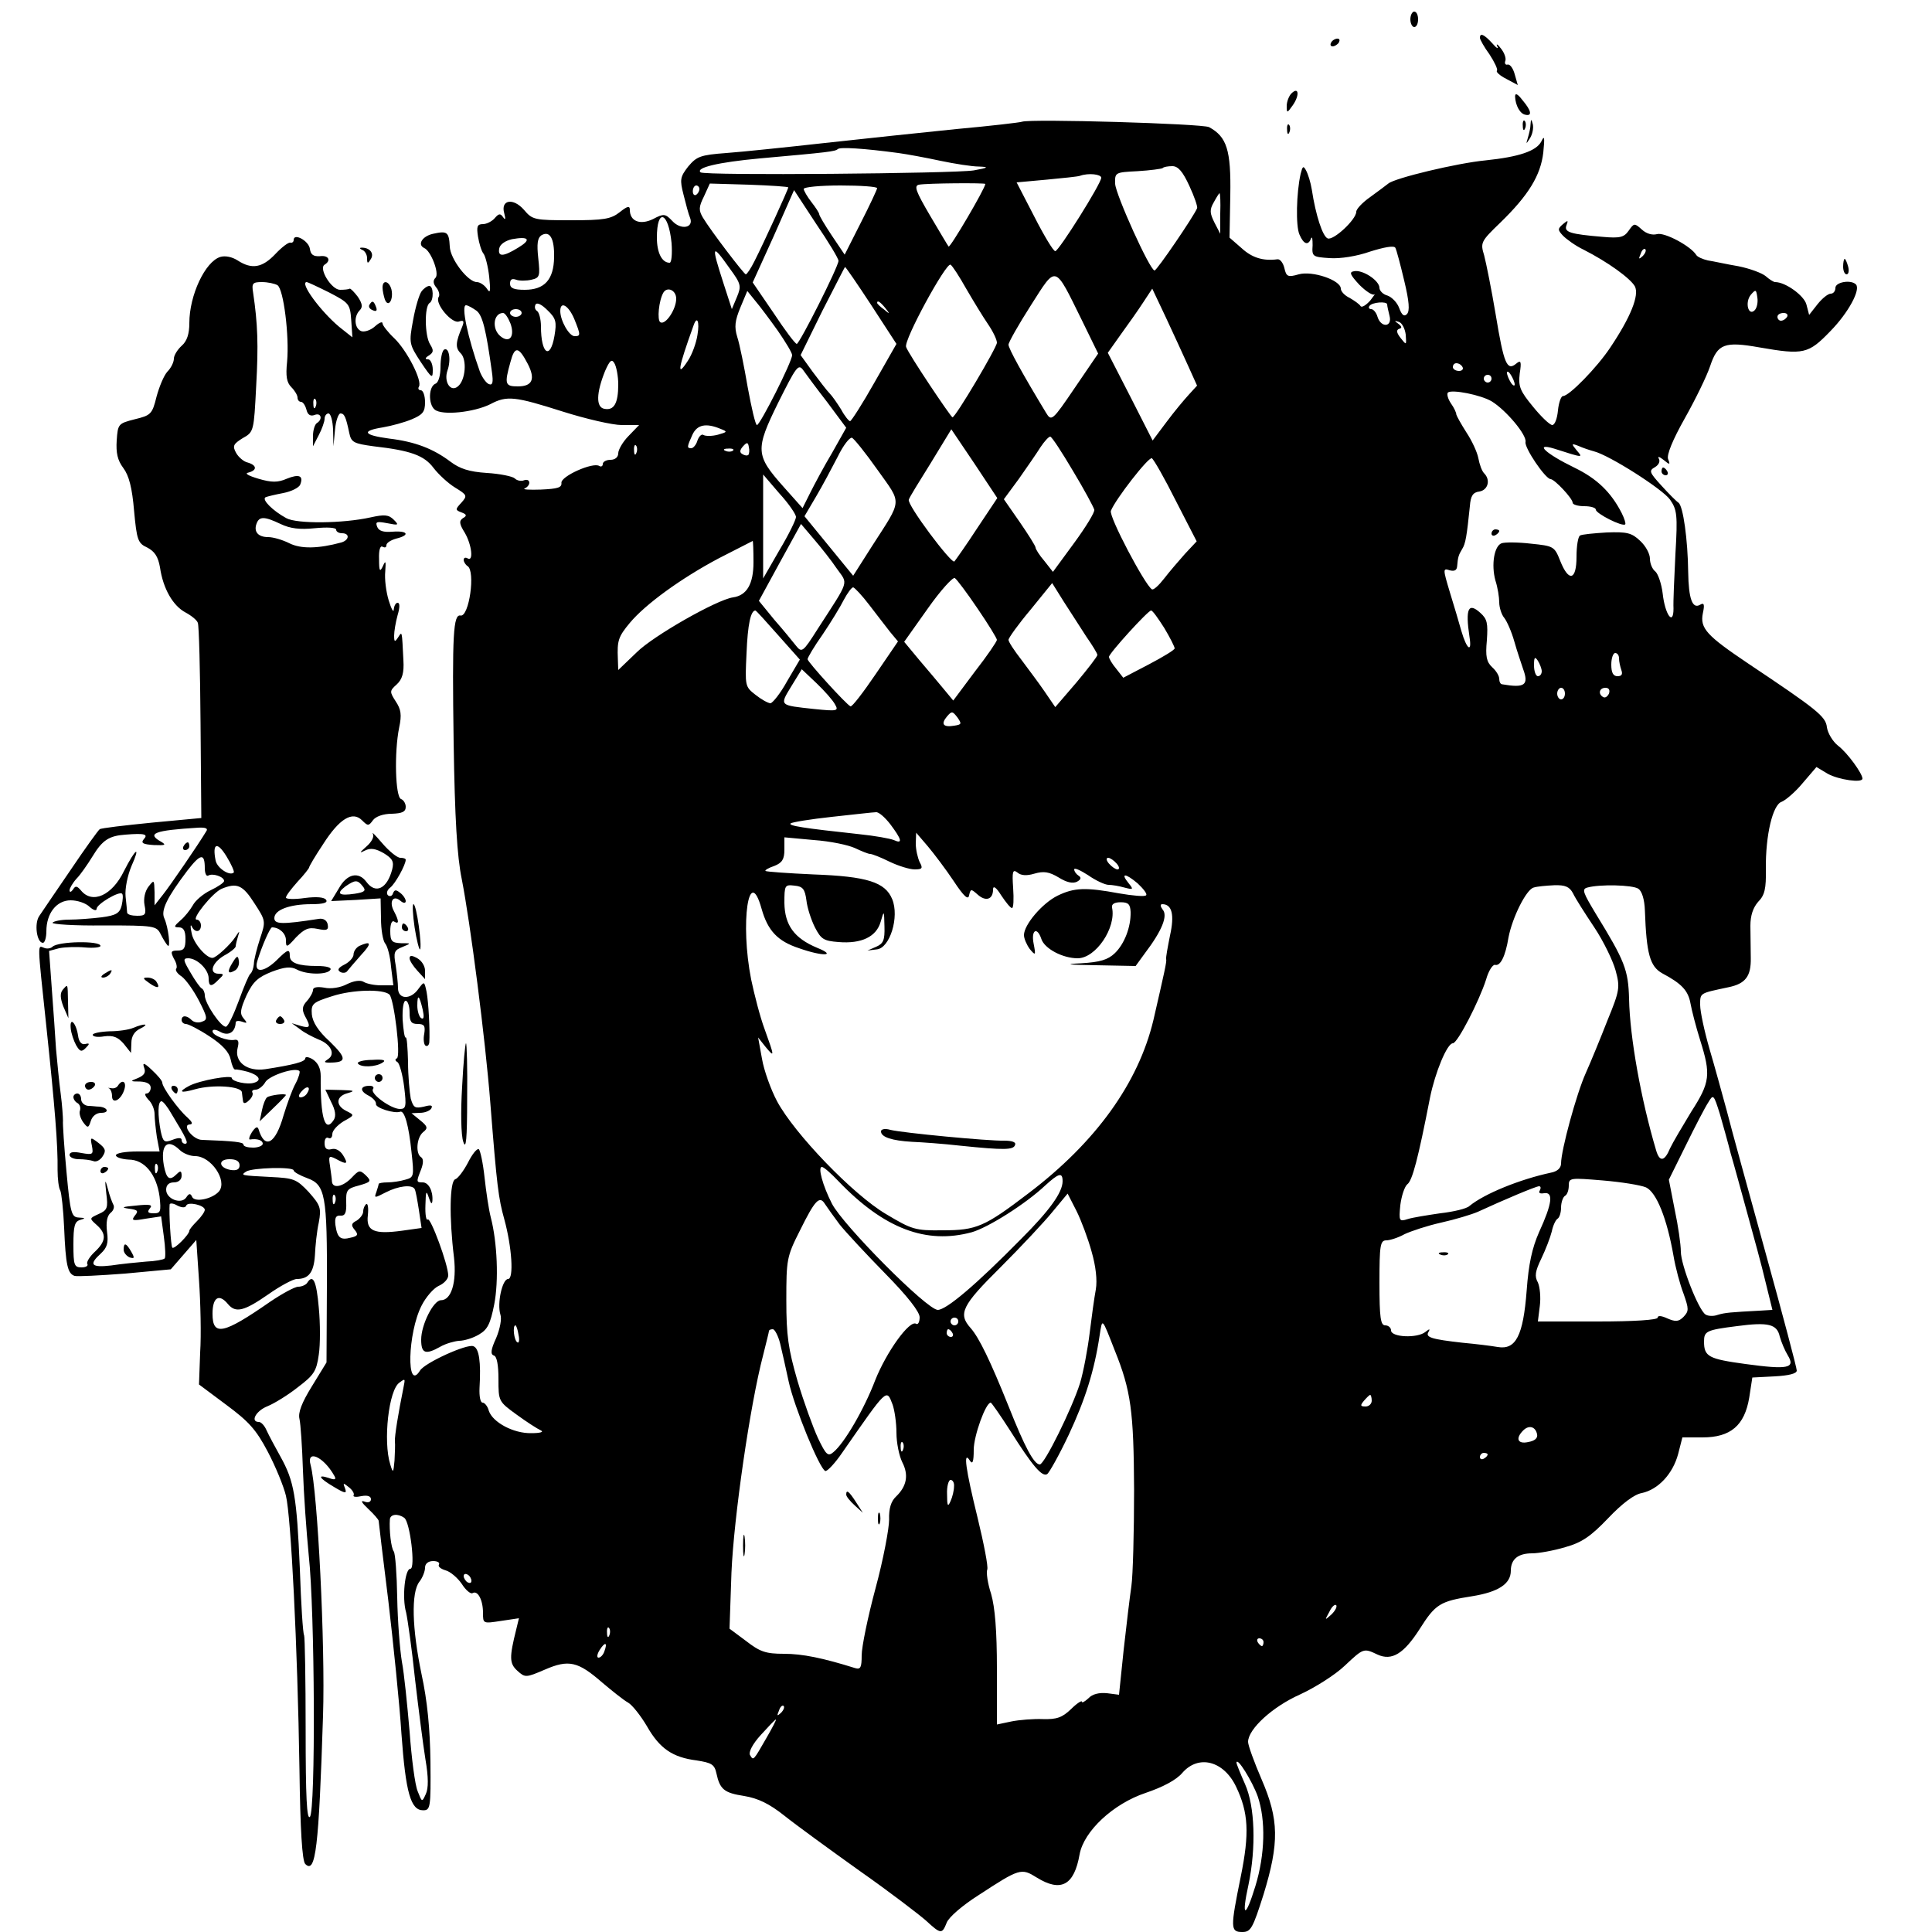 <?xml version="1.0" standalone="no"?>
<!DOCTYPE svg PUBLIC "-//W3C//DTD SVG 20010904//EN"
 "http://www.w3.org/TR/2001/REC-SVG-20010904/DTD/svg10.dtd">
<svg version="1.0" xmlns="http://www.w3.org/2000/svg"
 width="500pt" height="500pt" viewBox="0 0 500 500"
 preserveAspectRatio="xMidYMid meet">

<g transform="translate(0,500) scale(0.1,-0.1)"
fill="#000000" stroke="none">
<path d="M3650 4950 c0 -11 5 -20 10 -20 6 0 10 9 10 20 0 11 -4 20 -10 20 -5
0 -10 -9 -10 -20z"/>
<path d="M3830 4902 c0 -4 11 -24 25 -43 13 -20 22 -39 19 -42 -3 -3 8 -13 24
-21 l30 -16 -8 28 c-4 15 -12 26 -18 25 -6 -2 -9 3 -6 10 2 7 -3 21 -12 32 -8
11 -13 13 -9 5 4 -8 -2 -5 -13 8 -21 23 -32 28 -32 14z"/>
<path d="M3445 4890 c-3 -5 -2 -10 4 -10 5 0 13 5 16 10 3 6 2 10 -4 10 -5 0
-13 -4 -16 -10z"/>
<path d="M3342 4758 c-6 -6 -12 -21 -12 -32 0 -20 1 -19 16 2 18 26 15 49 -4
30z"/>
<path d="M3921 4750 c1 -23 13 -45 27 -47 18 -4 15 11 -8 38 -13 17 -19 19
-19 9z"/>
<path d="M2645 4685 c-5 -2 -82 -11 -170 -19 -88 -9 -241 -25 -340 -36 -99
-11 -214 -23 -255 -26 -68 -5 -77 -9 -99 -35 -21 -27 -22 -34 -12 -73 6 -24
13 -51 17 -60 10 -26 -24 -32 -46 -8 -18 19 -22 20 -50 5 -33 -16 -60 -6 -60
24 0 11 -6 10 -26 -6 -23 -18 -41 -21 -126 -21 -95 0 -100 1 -122 27 -28 32
-61 26 -51 -9 4 -15 3 -19 -3 -10 -7 10 -11 10 -22 -3 -7 -8 -21 -15 -30 -15
-15 0 -17 -6 -13 -32 3 -18 9 -38 14 -44 5 -6 12 -33 15 -60 4 -38 3 -45 -6
-31 -6 9 -18 17 -26 17 -23 0 -69 60 -70 92 -2 38 -7 41 -43 33 -28 -6 -42
-28 -23 -37 17 -7 40 -66 29 -77 -7 -7 -6 -15 2 -25 7 -8 10 -20 6 -25 -10
-17 35 -70 53 -63 12 4 14 1 8 -14 -17 -40 -18 -54 -4 -68 17 -16 13 -70 -7
-86 -19 -16 -37 12 -27 41 10 28 4 62 -9 54 -5 -4 -9 -23 -9 -45 0 -21 -5 -40
-13 -43 -18 -7 -19 -53 -2 -67 19 -16 102 -7 144 14 43 23 64 20 187 -19 60
-19 129 -35 153 -35 l45 0 -27 -28 c-15 -15 -27 -36 -27 -45 0 -10 -8 -17 -20
-17 -11 0 -20 -5 -20 -11 0 -5 -4 -8 -9 -5 -16 11 -101 -27 -98 -44 1 -12 -10
-15 -53 -17 -30 -1 -49 0 -42 3 17 8 15 27 -2 21 -7 -3 -18 -1 -24 5 -5 5 -38
12 -72 14 -46 3 -70 11 -94 29 -45 34 -92 52 -159 60 -67 9 -73 20 -16 29 23
4 56 13 75 21 28 12 34 19 34 44 0 17 -5 31 -11 31 -5 0 -8 4 -5 9 10 15 -31
94 -63 125 -17 16 -31 34 -31 39 0 6 -9 2 -20 -8 -10 -9 -26 -15 -35 -12 -18
7 -20 38 -4 54 8 8 7 17 -5 35 -9 12 -19 22 -21 21 -3 -2 -14 -3 -25 -3 -22 0
-56 55 -40 65 18 11 10 25 -12 22 -17 -1 -24 4 -26 19 -3 21 -42 42 -42 23 0
-5 -4 -8 -8 -7 -5 2 -23 -12 -39 -29 -34 -36 -61 -41 -98 -17 -14 9 -32 13
-45 9 -39 -12 -80 -99 -80 -171 0 -28 -6 -47 -20 -59 -11 -10 -20 -25 -20 -33
0 -9 -7 -24 -17 -34 -9 -10 -21 -39 -28 -65 -11 -45 -15 -48 -56 -58 -43 -11
-44 -12 -47 -55 -2 -32 2 -51 17 -71 15 -20 23 -52 28 -111 7 -76 10 -84 34
-95 19 -10 28 -23 33 -51 8 -56 34 -100 66 -117 15 -8 30 -20 32 -27 3 -7 6
-124 7 -259 l2 -246 -128 -12 c-70 -7 -131 -14 -135 -17 -4 -3 -38 -50 -75
-105 -38 -55 -74 -109 -81 -119 -14 -19 -7 -70 9 -70 5 0 9 14 9 30 0 46 26
80 63 80 17 0 39 -7 49 -17 10 -9 18 -11 18 -5 0 12 59 47 66 39 3 -3 2 -16
-1 -30 -5 -20 -14 -26 -52 -31 -25 -3 -63 -6 -84 -6 -21 0 -40 -4 -43 -8 -2
-4 57 -8 132 -7 132 0 137 -1 148 -23 6 -12 14 -25 18 -29 8 -9 2 47 -9 71 -9
20 7 53 60 123 34 44 45 46 45 6 0 -13 4 -22 9 -19 11 7 41 -3 41 -14 0 -4
-16 -15 -35 -24 -19 -9 -40 -27 -46 -39 -7 -12 -21 -30 -32 -39 -17 -15 -18
-18 -4 -18 12 0 17 -9 17 -30 0 -24 -4 -30 -20 -30 -18 0 -19 -3 -10 -21 7
-11 9 -23 6 -26 -3 -4 3 -13 14 -20 11 -8 31 -36 45 -63 22 -43 23 -49 8 -54
-9 -4 -21 -2 -27 4 -13 13 -26 13 -26 0 0 -5 5 -10 11 -10 6 0 34 -14 61 -32
34 -22 51 -41 55 -60 3 -15 8 -27 12 -26 3 1 18 -2 33 -6 29 -9 36 -22 16 -28
-17 -6 -58 3 -58 12 0 9 -83 -6 -110 -20 -30 -16 -24 -20 15 -9 46 13 120 8
121 -8 1 -7 2 -18 3 -23 1 -7 7 -6 15 2 8 7 12 16 9 21 -2 4 2 7 9 7 7 0 19 9
25 20 11 17 78 39 88 28 2 -2 -2 -17 -10 -32 -9 -16 -22 -53 -31 -82 -21 -75
-49 -90 -65 -36 -3 8 -8 5 -17 -8 -7 -11 -9 -20 -5 -19 19 3 33 -2 33 -11 0
-5 -11 -10 -25 -10 -14 0 -25 3 -25 8 0 6 -23 9 -107 12 -24 0 -54 40 -31 40
8 1 5 7 -7 18 -24 21 -65 78 -65 90 0 5 -12 19 -27 33 -20 19 -25 20 -20 6 5
-13 0 -20 -16 -27 -21 -8 -21 -9 6 -9 17 -1 27 -6 27 -16 0 -8 -5 -15 -11 -15
-6 0 -3 -7 5 -16 9 -8 16 -25 16 -37 0 -12 3 -39 6 -60 l7 -37 -57 0 c-31 0
-56 -4 -56 -10 0 -5 15 -10 33 -11 41 0 72 -38 80 -96 4 -38 3 -43 -15 -43
-15 0 -18 3 -10 13 8 9 0 11 -36 7 -35 -3 -40 -5 -19 -8 24 -3 26 -6 16 -18
-10 -13 -6 -14 28 -8 l40 6 7 -52 c4 -29 5 -55 2 -57 -3 -3 -24 -7 -48 -8 -24
-2 -64 -6 -90 -10 -52 -6 -59 2 -27 31 16 15 20 27 16 56 -3 25 0 41 9 49 8 6
11 16 7 22 -3 6 -10 24 -14 41 -7 26 -8 24 -4 -12 5 -38 3 -44 -20 -54 -24
-11 -24 -11 -5 -28 26 -23 25 -42 -5 -70 -13 -12 -22 -27 -19 -31 3 -5 -4 -9
-15 -9 -19 0 -21 6 -21 59 0 48 3 60 18 64 14 4 13 5 -4 6 -19 1 -22 10 -32
119 -6 64 -10 124 -9 132 0 8 -2 40 -6 70 -4 30 -9 82 -12 115 -2 33 -7 104
-11 157 l-7 97 26 7 c15 3 45 4 67 2 22 -2 40 0 40 4 0 14 -109 12 -124 -2 -5
-5 -15 -6 -22 -3 -17 6 -18 21 6 -204 22 -208 30 -307 29 -371 0 -23 3 -47 7
-53 3 -6 8 -50 10 -97 4 -96 9 -118 27 -124 7 -2 65 1 131 6 l118 11 33 38 33
38 7 -104 c4 -58 6 -142 3 -187 l-3 -83 71 -53 c58 -43 77 -64 107 -121 20
-38 41 -89 47 -114 13 -53 30 -388 35 -708 2 -156 7 -237 15 -245 27 -27 35
41 46 384 6 183 -14 580 -32 648 -12 42 33 23 61 -27 6 -10 2 -12 -14 -6 -31
10 -26 0 13 -23 30 -18 34 -18 29 -4 -6 15 -5 15 10 3 9 -7 15 -17 12 -21 -2
-4 7 -5 20 -2 16 3 25 0 25 -8 0 -7 -7 -10 -17 -6 -11 4 -7 -3 10 -19 15 -14
27 -28 27 -31 0 -2 11 -95 25 -207 13 -111 29 -266 34 -345 11 -152 24 -197
56 -197 19 0 20 7 19 125 -1 85 -8 158 -23 227 -25 120 -27 211 -6 239 8 10
15 27 15 37 0 10 8 17 21 17 11 0 18 -4 15 -9 -3 -5 4 -11 17 -15 12 -3 31
-19 42 -35 10 -16 23 -27 28 -24 13 8 27 -17 27 -51 0 -28 0 -28 46 -21 l47 7
-7 -29 c-18 -72 -18 -88 3 -107 20 -18 22 -18 71 3 62 27 86 21 148 -33 26
-22 56 -46 67 -52 11 -6 33 -34 49 -61 33 -58 66 -81 129 -89 38 -6 46 -10 51
-33 9 -42 20 -51 72 -59 36 -6 65 -20 104 -51 30 -24 118 -88 195 -143 77 -54
154 -113 172 -129 38 -35 41 -35 53 -5 5 14 41 45 82 71 107 70 111 71 151 46
63 -39 97 -20 111 60 11 60 87 131 171 159 44 15 79 33 95 52 42 48 107 31
139 -36 32 -67 35 -120 12 -233 -27 -133 -27 -143 4 -143 22 0 27 9 55 97 41
134 40 194 -5 298 -19 44 -35 88 -35 97 0 33 63 91 135 123 39 18 91 51 115
74 49 46 49 46 85 29 37 -17 68 2 109 66 41 65 53 72 136 85 68 11 100 32 100
66 0 30 19 45 55 45 17 0 56 7 86 16 43 12 66 28 111 75 36 38 68 62 87 65 42
9 80 49 94 101 l11 43 52 0 c73 0 109 31 121 103 l8 52 58 3 c36 2 57 7 57 15
0 7 -36 143 -80 302 -44 160 -90 326 -101 370 -12 44 -32 117 -45 161 -13 45
-24 96 -24 113 0 32 -2 30 73 46 44 9 59 28 58 76 0 24 -1 62 -1 83 0 27 7 47
20 62 17 17 21 34 20 85 -1 88 18 167 41 174 10 4 35 25 54 48 l36 42 30 -18
c28 -15 89 -24 89 -12 0 13 -39 67 -63 85 -14 11 -27 33 -29 48 -3 28 -26 46
-204 165 -107 72 -125 91 -117 130 5 23 3 28 -7 22 -20 -12 -30 15 -31 85 -1
83 -13 170 -25 179 -5 3 -25 23 -44 44 -32 35 -33 39 -17 48 10 6 14 15 10 22
-4 7 2 5 12 -3 17 -14 18 -13 12 2 -4 11 12 50 43 105 27 48 57 109 66 136 19
57 37 64 127 48 115 -20 127 -17 184 42 47 48 79 108 66 121 -13 13 -53 6 -53
-9 0 -8 -5 -15 -12 -15 -7 0 -22 -12 -34 -27 l-22 -28 -7 27 c-6 23 -54 58
-81 58 -4 0 -15 7 -24 15 -9 8 -41 20 -71 26 -30 5 -65 13 -79 15 -13 3 -27 9
-30 14 -14 23 -83 60 -102 54 -12 -3 -27 1 -39 12 -19 17 -20 17 -34 -3 -12
-17 -22 -20 -67 -16 -84 7 -101 12 -94 30 5 13 4 14 -9 3 -14 -12 -14 -15 0
-30 9 -9 32 -26 53 -36 63 -32 121 -74 133 -95 12 -23 -11 -80 -64 -159 -34
-51 -106 -125 -122 -125 -5 0 -11 -17 -13 -37 -2 -21 -8 -38 -15 -38 -7 1 -29
22 -50 48 -33 40 -38 52 -34 85 5 32 3 36 -9 26 -24 -20 -32 -1 -53 126 -11
66 -25 135 -30 154 -10 33 -9 36 42 85 73 71 104 122 111 181 4 40 3 46 -5 29
-13 -25 -58 -40 -144 -49 -74 -7 -236 -46 -252 -60 -6 -5 -28 -21 -47 -35 -20
-14 -36 -31 -36 -38 0 -20 -59 -75 -74 -69 -13 5 -31 60 -41 126 -3 19 -10 41
-15 50 -7 13 -9 11 -14 -9 -11 -49 -13 -135 -3 -157 11 -26 23 -29 30 -10 3 6
4 -1 4 -18 -2 -29 0 -30 44 -33 28 -2 71 5 105 17 35 11 61 16 65 10 3 -5 13
-43 23 -85 13 -54 15 -79 7 -87 -7 -7 -13 -3 -20 16 -5 14 -19 28 -30 32 -12
3 -21 13 -21 20 0 19 -44 48 -66 43 -13 -2 -10 -9 14 -35 17 -17 34 -28 39
-25 4 4 -1 -3 -11 -16 -11 -12 -22 -19 -25 -14 -3 5 -16 14 -28 21 -13 6 -23
17 -23 24 0 22 -74 47 -109 37 -28 -8 -32 -6 -37 16 -3 13 -11 24 -18 23 -37
-5 -66 4 -93 29 l-31 27 2 110 c2 117 -9 151 -55 176 -18 9 -461 22 -484 14z
m-320 -81 c22 -3 71 -12 108 -20 38 -8 83 -15 100 -15 27 -1 26 -3 -13 -10
-48 -8 -699 -14 -707 -5 -13 12 45 26 153 36 179 16 195 18 202 24 5 6 68 2
157 -10z m753 -85 c13 -28 22 -54 20 -58 -8 -20 -104 -161 -110 -161 -12 0
-100 195 -102 224 -1 30 0 30 58 33 33 2 62 6 65 8 2 3 14 5 25 5 15 0 27 -14
44 -51z m-228 21 c0 -15 -110 -190 -119 -190 -5 0 -29 40 -54 89 l-46 89 77 7
c42 4 82 8 87 10 22 8 55 4 55 -5z m-810 -25 c0 -5 -64 -145 -88 -192 -9 -18
-19 -33 -22 -33 -5 1 -90 112 -111 147 -11 19 -11 27 3 55 l15 33 102 -3 c55
-2 101 -5 101 -7z m510 9 c0 -11 -91 -166 -95 -162 -2 2 -23 38 -48 80 -37 63
-42 77 -29 80 21 4 172 5 172 2z m-740 -13 c0 -6 -4 -12 -8 -15 -5 -3 -9 1 -9
9 0 8 4 15 9 15 4 0 8 -4 8 -9z m460 2 c0 -3 -19 -44 -42 -89 l-42 -83 -33 49
c-18 27 -33 52 -33 56 0 3 -9 17 -20 31 -11 14 -20 30 -20 34 0 5 43 9 95 9
52 0 95 -3 95 -7z m-100 -188 c0 -15 -101 -215 -108 -215 -4 0 -31 36 -60 80
l-54 79 54 119 53 120 57 -87 c32 -47 58 -90 58 -96z m988 123 l0 -53 -15 29
c-12 24 -13 33 -2 52 7 13 14 24 15 24 2 0 3 -24 2 -52z m-1420 -77 c2 -28 0
-51 -5 -51 -20 0 -33 26 -33 65 0 78 30 67 38 -14z m-304 -37 c-1 -58 -25 -84
-76 -84 -28 0 -38 4 -38 16 0 11 5 14 16 10 8 -3 26 -3 39 0 22 5 23 9 18 56
-4 37 -2 52 8 59 22 13 34 -8 33 -57z m-93 25 c-39 -24 -53 -24 -49 -2 2 11
16 20 33 24 44 8 51 -1 16 -22z m2910 -22 c-10 -9 -11 -8 -5 6 3 10 9 15 12
12 3 -3 0 -11 -7 -18z m-2363 -31 c30 -41 31 -46 19 -75 l-13 -31 -22 68 c-32
99 -30 103 16 38z m613 -54 c18 -31 43 -72 56 -91 13 -19 23 -40 23 -48 0 -12
-107 -193 -115 -193 -4 0 -114 164 -120 182 -7 17 104 220 115 213 5 -3 23
-31 41 -63z m-246 -42 l65 -100 -57 -100 c-31 -55 -60 -100 -63 -100 -3 0 -14
13 -23 30 -10 16 -23 35 -30 42 -7 7 -26 32 -44 56 l-31 43 56 114 c32 62 58
114 59 114 1 1 32 -44 68 -99z m545 -39 l42 -86 -60 -88 c-59 -87 -61 -88 -75
-65 -60 99 -97 166 -97 176 0 6 26 52 58 102 67 105 60 107 132 -39z m-2082
91 c16 -10 31 -132 25 -198 -4 -38 -1 -54 11 -66 9 -9 16 -21 16 -27 0 -6 4
-11 9 -11 5 0 11 -9 14 -20 3 -13 10 -18 21 -14 17 7 22 -11 6 -21 -5 -3 -10
-18 -10 -33 l0 -27 15 29 c8 15 15 35 15 42 0 8 5 14 10 14 6 0 11 -19 12 -42
l1 -43 4 43 c2 23 9 42 14 42 10 0 14 -8 23 -51 5 -24 12 -27 63 -34 97 -11
131 -24 155 -56 13 -17 38 -40 56 -51 31 -19 32 -21 16 -39 -16 -17 -16 -19 0
-25 14 -5 15 -9 4 -15 -10 -7 -10 -14 5 -38 18 -31 23 -76 7 -66 -5 3 -10 2
-10 -4 0 -5 5 -13 10 -16 21 -13 4 -132 -18 -128 -19 4 -22 -48 -18 -327 3
-199 9 -297 21 -355 22 -112 61 -413 74 -580 17 -216 21 -246 36 -300 20 -73
25 -155 10 -155 -15 0 -29 -63 -20 -92 4 -11 -1 -37 -11 -61 -14 -30 -15 -42
-6 -45 8 -2 12 -25 12 -61 0 -57 0 -58 47 -92 26 -19 54 -37 63 -41 8 -4 -2
-7 -25 -7 -46 -1 -100 28 -110 58 -3 12 -11 21 -16 21 -6 0 -9 17 -8 38 4 67
-1 103 -16 108 -16 7 -126 -43 -138 -63 -36 -58 -32 98 4 168 11 22 31 45 44
51 14 6 25 18 25 27 0 28 -46 152 -53 145 -4 -4 -7 13 -6 37 1 37 2 40 9 19 5
-15 8 -18 9 -8 2 26 -10 48 -25 48 -17 0 -17 1 -4 34 6 16 6 27 0 31 -15 9
-12 51 5 65 13 10 12 15 -8 31 l-22 18 22 1 c12 0 25 5 29 11 5 9 -1 10 -19 5
-23 -5 -27 -3 -34 21 -3 16 -7 58 -7 95 -1 36 -3 65 -6 63 -3 -2 -6 19 -8 46
-1 29 2 49 8 49 5 0 10 -13 10 -30 0 -24 4 -30 21 -30 17 0 20 -5 17 -25 -3
-14 -1 -28 3 -31 5 -3 9 1 10 8 2 30 -2 105 -7 131 -6 28 -6 28 -21 8 -20 -29
-53 -28 -53 2 0 12 -3 39 -6 59 -6 33 -4 39 17 47 24 10 24 10 -3 10 -24 1
-28 5 -28 32 0 17 4 28 10 24 13 -8 13 1 0 26 -14 25 -3 44 16 28 8 -7 14 -7
14 -1 0 5 -6 15 -14 21 -11 9 -15 9 -19 -1 -2 -7 -8 -9 -13 -5 -5 5 -2 14 6
20 13 10 40 59 40 72 0 3 -6 5 -14 5 -8 0 -29 17 -47 38 -17 20 -28 31 -24 24
4 -7 -3 -21 -17 -33 -18 -16 -19 -18 -3 -10 14 7 27 5 48 -7 23 -14 27 -22 22
-42 -13 -50 -43 -65 -67 -32 -20 27 -50 21 -71 -17 l-20 -33 64 3 64 4 1 -52
c0 -29 5 -58 11 -65 6 -7 13 -34 15 -60 l6 -48 -32 0 c-17 0 -37 4 -45 9 -8 5
-25 3 -43 -6 -17 -9 -42 -13 -59 -9 -18 3 -29 1 -29 -6 0 -6 -7 -19 -16 -29
-12 -13 -13 -22 -5 -38 16 -29 14 -33 -11 -26 l-23 7 22 -16 c11 -9 33 -20 47
-26 32 -12 45 -38 25 -51 -11 -7 -11 -9 3 -9 46 0 46 11 2 54 -31 28 -45 51
-47 71 -2 27 2 31 53 47 52 17 132 19 148 4 12 -13 30 -161 19 -165 -5 -2 -5
-6 2 -10 5 -4 13 -32 17 -64 6 -50 5 -57 -11 -57 -23 0 -77 39 -70 51 4 5 0 9
-8 9 -25 0 -27 -13 -4 -25 12 -6 21 -16 20 -22 -2 -10 48 -26 63 -20 11 3 22
-36 29 -105 7 -63 6 -65 -16 -71 -13 -4 -34 -7 -46 -7 -13 0 -23 -2 -23 -4 0
-2 -3 -12 -6 -21 -6 -16 -5 -16 24 -1 33 17 68 21 75 9 3 -5 7 -29 11 -54 l7
-47 -50 -7 c-73 -10 -94 -1 -89 40 2 19 0 31 -4 29 -4 -3 -8 -11 -8 -19 0 -8
-8 -18 -17 -24 -14 -7 -15 -12 -5 -24 10 -12 8 -16 -10 -20 -27 -7 -35 -1 -40
33 -2 18 1 25 13 24 12 -1 16 7 15 34 -1 32 2 36 33 44 31 9 33 11 18 26 -16
15 -18 14 -37 -6 -23 -24 -50 -29 -51 -9 0 6 -3 25 -5 40 -4 25 -3 27 15 18
29 -16 33 -14 19 9 -8 13 -20 19 -30 16 -13 -3 -18 2 -18 16 0 10 4 16 10 13
5 -3 10 1 10 10 0 9 13 23 29 33 29 16 29 16 7 27 -28 14 -27 38 4 46 20 6 17
7 -17 8 l-41 1 15 -32 c11 -21 13 -36 7 -46 -23 -36 -35 5 -34 113 0 20 -7 34
-20 43 -11 7 -20 8 -20 3 0 -9 -32 -17 -103 -28 -48 -7 -81 19 -72 55 4 16 2
22 -7 21 -19 -4 -58 11 -58 22 0 6 9 5 21 -2 21 -11 38 0 39 25 0 4 7 5 16 2
14 -5 15 -4 4 9 -10 12 -8 23 8 59 17 36 30 47 65 61 34 13 50 14 65 6 26 -14
79 -14 87 -1 4 6 -10 10 -34 10 -49 0 -71 8 -71 26 0 19 -5 18 -34 -11 -33
-32 -60 -34 -50 -2 11 37 33 87 38 87 19 0 36 -16 36 -33 0 -20 2 -20 26 7 22
22 32 27 56 22 24 -5 29 -3 26 12 -2 10 -11 16 -23 14 -96 -15 -115 -14 -115
2 0 21 39 36 96 36 31 0 43 4 38 11 -4 7 -24 9 -55 5 -27 -4 -49 -3 -49 1 0 5
14 23 30 41 17 18 30 35 30 37 0 3 16 30 36 60 42 66 76 87 101 62 15 -15 17
-15 28 0 7 10 27 17 49 17 27 1 36 5 36 18 0 9 -6 18 -12 20 -15 5 -18 121 -5
185 7 33 5 47 -9 68 -16 25 -16 27 3 44 14 13 19 30 17 62 -4 79 -3 76 -14 59
-8 -12 -10 -12 -10 5 0 11 4 35 9 53 6 20 6 32 0 32 -5 0 -9 -8 -10 -17 0 -10
-6 0 -13 23 -7 23 -11 56 -9 75 2 27 1 30 -6 14 -8 -17 -10 -13 -10 18 -1 23
3 36 9 32 6 -3 10 -2 10 4 0 6 11 13 25 17 37 9 31 21 -9 18 -24 -2 -36 2 -40
13 -5 13 -1 14 26 9 30 -6 31 -5 17 9 -13 13 -24 14 -60 6 -72 -16 -191 -17
-218 -2 -35 19 -64 48 -54 54 4 2 25 7 46 11 21 4 41 14 44 22 9 23 -3 28 -35
15 -23 -10 -39 -10 -73 0 -27 8 -37 14 -26 16 23 6 22 19 -2 26 -10 2 -24 14
-30 25 -10 18 -7 23 17 38 29 16 29 18 35 135 6 107 4 161 -8 242 -4 24 -1 27
23 27 15 0 33 -4 40 -8z m134 -19 c52 -27 54 -30 57 -72 l3 -44 -34 27 c-49
41 -104 116 -84 116 2 0 28 -12 58 -27z m898 -16 c0 -28 -28 -69 -41 -61 -9 5
-4 57 8 77 10 16 33 6 33 -16z m263 -83 c20 -29 37 -57 37 -63 0 -17 -83 -181
-91 -181 -4 0 -14 44 -24 98 -9 53 -21 112 -27 130 -8 26 -6 42 8 76 l18 43
21 -26 c12 -14 38 -49 58 -77z m1062 -91 l23 -51 -21 -23 c-12 -13 -38 -44
-58 -71 l-36 -48 -58 114 -58 113 34 48 c19 26 45 63 58 83 l23 35 35 -74 c19
-41 45 -97 58 -126z m1466 144 c-16 -16 -26 20 -10 40 13 15 14 14 17 -7 2
-12 -1 -27 -7 -33z m-3106 -66 c-11 -64 -35 -47 -35 24 0 19 -5 37 -10 40 -6
4 -7 11 -4 17 4 6 16 0 31 -15 22 -21 24 -30 18 -66z m856 72 c13 -16 12 -17
-3 -4 -10 7 -18 15 -18 17 0 8 8 3 21 -13z m1299 9 c0 -4 3 -17 6 -29 8 -30
-22 -32 -31 -3 -3 11 -11 20 -16 20 -6 0 -8 4 -5 8 6 10 46 13 46 4z m-2357
-16 c16 -12 25 -50 40 -158 4 -28 2 -36 -8 -32 -7 3 -17 17 -23 32 -32 90 -49
172 -36 172 5 0 17 -7 27 -14z m253 -21 c17 -42 17 -45 1 -45 -14 0 -37 40
-37 65 0 27 21 15 36 -20z m-136 15 c0 -5 -7 -10 -15 -10 -8 0 -15 5 -15 10 0
6 7 10 15 10 8 0 15 -4 15 -10z m-29 -27 c12 -33 -2 -53 -26 -33 -23 19 -18
60 7 60 5 0 13 -12 19 -27z m3304 17 c-3 -5 -10 -10 -16 -10 -5 0 -9 5 -9 10
0 6 7 10 16 10 8 0 12 -4 9 -10z m-2820 -47 c-3 -20 -14 -51 -25 -67 -30 -46
-25 -19 15 92 9 26 16 10 10 -25z m1833 1 c2 -28 2 -28 -13 -9 -11 14 -12 21
-4 24 8 2 7 6 -2 13 -11 8 -11 9 1 5 8 -2 16 -17 18 -33z m-2272 -76 c20 -39
12 -58 -26 -58 -33 0 -35 6 -19 63 11 42 21 41 45 -5z m234 -53 c0 -49 -11
-68 -36 -63 -22 4 -21 41 2 98 12 27 17 32 24 20 5 -8 10 -33 10 -55z m541
-46 l49 -66 -36 -64 c-21 -35 -46 -82 -57 -104 l-20 -40 -49 55 c-73 82 -74
96 -14 218 46 92 52 101 64 85 7 -10 35 -48 63 -84z m1644 91 c3 -5 -1 -10 -9
-10 -9 0 -16 5 -16 10 0 6 4 10 9 10 6 0 13 -4 16 -10z m135 -45 c0 -5 -5 -3
-10 5 -5 8 -10 20 -10 25 0 6 5 3 10 -5 5 -8 10 -19 10 -25z m-60 15 c0 -5 -4
-10 -10 -10 -5 0 -10 5 -10 10 0 6 5 10 10 10 6 0 10 -4 10 -10z m1 -59 c37
-23 91 -87 87 -105 -3 -15 51 -95 65 -96 10 0 57 -50 57 -61 0 -5 14 -9 30 -9
17 0 30 -4 30 -9 0 -10 69 -45 76 -38 2 2 -2 15 -9 29 -28 55 -65 90 -123 118
-74 36 -105 65 -52 49 78 -25 75 -24 58 -4 -14 17 -13 18 5 11 11 -5 29 -11
40 -14 40 -10 178 -98 197 -125 18 -26 20 -39 14 -140 -3 -62 -6 -125 -5 -142
0 -46 -22 -16 -28 39 -3 25 -12 51 -19 57 -8 6 -14 21 -14 33 0 13 -11 33 -25
46 -22 21 -34 24 -87 22 -33 -2 -65 -5 -69 -8 -5 -3 -9 -27 -9 -55 0 -61 -20
-66 -42 -11 -15 38 -17 39 -76 45 -34 4 -68 4 -76 1 -19 -7 -27 -55 -16 -96 6
-18 10 -44 10 -57 0 -13 6 -32 13 -40 7 -9 19 -36 26 -61 7 -25 18 -57 23 -72
15 -41 4 -49 -54 -39 -5 0 -8 7 -8 14 0 8 -8 21 -18 30 -15 14 -18 28 -14 70
3 44 1 55 -17 71 -31 28 -39 11 -28 -62 7 -43 -7 -33 -21 15 -6 21 -19 66 -30
101 -18 60 -18 62 0 56 12 -3 18 0 19 10 2 25 4 30 13 45 9 14 12 34 20 111 2
27 8 36 25 38 22 4 29 30 12 47 -6 6 -12 23 -15 39 -3 16 -17 46 -31 67 -14
22 -25 42 -26 46 0 5 -6 18 -14 29 -8 12 -11 24 -8 28 10 9 86 -6 114 -23z
m-3044 -13 c-3 -8 -6 -5 -6 6 -1 11 2 17 5 13 3 -3 4 -12 1 -19z m1048 -58
c18 -7 18 -8 -7 -15 -15 -4 -31 -4 -37 -1 -5 4 -12 -3 -16 -14 -3 -11 -11 -20
-16 -20 -12 0 -11 4 3 35 12 26 35 31 73 15z m664 -257 c-28 -43 -55 -81 -59
-86 -7 -8 -124 148 -118 160 1 5 27 47 57 95 l53 87 60 -89 59 -89 -52 -78z
m-258 151 c64 -90 65 -74 -14 -197 l-49 -77 -63 77 -63 77 30 51 c16 27 41 74
56 103 14 29 31 51 37 49 5 -2 35 -39 66 -83z m506 -3 c29 -48 53 -93 55 -100
2 -6 -22 -45 -52 -86 l-55 -75 -22 28 c-13 15 -23 31 -23 35 0 4 -19 34 -41
66 l-41 59 39 53 c21 30 46 66 56 82 10 15 21 27 25 27 4 0 30 -40 59 -89z
m-840 42 c-3 -3 -10 -2 -16 2 -7 4 -7 10 2 20 10 11 13 11 15 -2 2 -8 1 -17
-1 -20z m-290 5 c-3 -8 -6 -5 -6 6 -1 11 2 17 5 13 3 -3 4 -12 1 -19z m250 6
c-3 -3 -12 -4 -19 -1 -8 3 -5 6 6 6 11 1 17 -2 13 -5z m1146 -130 l54 -105
-30 -32 c-16 -18 -41 -47 -54 -64 -14 -18 -28 -31 -32 -28 -18 11 -112 189
-106 203 11 29 98 141 106 136 5 -3 33 -52 62 -110z m-983 -42 c0 -7 -19 -46
-43 -86 l-42 -73 0 134 0 135 42 -49 c24 -26 43 -54 43 -61z m-1334 -18 c25
-12 50 -15 89 -11 31 3 55 2 55 -4 0 -5 7 -9 15 -9 21 0 19 -18 -2 -24 -59
-16 -104 -17 -134 -2 -18 9 -42 16 -55 16 -26 0 -38 14 -30 35 7 19 20 19 62
-1z m1440 -116 c29 -41 34 -26 -50 -156 -38 -60 -41 -62 -56 -43 -8 10 -33 41
-56 67 l-40 49 54 99 55 100 34 -40 c18 -21 45 -55 59 -76z m-216 17 c0 -56
-17 -86 -53 -91 -42 -6 -207 -100 -249 -142 l-48 -46 -1 29 c-2 47 1 57 31 93
40 48 132 115 230 167 47 24 86 44 88 45 1 0 2 -25 2 -55z m580 -120 c28 -41
50 -77 50 -81 0 -4 -25 -41 -57 -82 l-56 -75 -24 29 c-13 16 -42 50 -64 76
l-39 47 61 86 c33 47 65 82 70 79 5 -3 32 -39 59 -79z m281 -72 c16 -23 29
-44 29 -48 0 -4 -24 -35 -54 -71 l-55 -64 -28 41 c-15 22 -43 59 -60 82 -18
23 -33 46 -33 51 0 5 25 40 57 78 l56 69 30 -48 c17 -26 43 -67 58 -90z m-561
81 c19 -25 44 -57 54 -70 l20 -24 -58 -85 c-32 -47 -61 -85 -65 -83 -11 5
-111 115 -111 122 0 4 17 33 39 64 21 31 46 72 55 90 9 17 20 32 24 32 4 -1
23 -21 42 -46z m-236 -78 l56 -63 -33 -56 c-17 -31 -37 -56 -43 -57 -6 0 -24
10 -39 22 -27 21 -27 23 -23 107 3 76 11 111 23 111 2 0 28 -29 59 -64z m999
19 c15 -25 27 -49 27 -53 0 -4 -30 -22 -66 -41 l-67 -35 -18 23 c-11 13 -19
27 -19 31 0 9 101 120 109 120 4 0 18 -20 34 -45z m1177 -79 c0 -8 3 -21 6
-30 4 -11 1 -16 -10 -16 -11 0 -16 9 -16 30 0 17 5 30 10 30 6 0 10 -6 10 -14z
m-200 -33 c0 -7 -4 -13 -10 -13 -5 0 -10 12 -10 28 0 21 2 24 10 12 5 -8 10
-21 10 -27z m-1829 -86 c10 -17 6 -18 -53 -12 -92 10 -91 8 -60 59 l27 44 38
-36 c21 -20 43 -45 48 -55z m1889 28 c0 -8 -4 -15 -10 -15 -5 0 -10 7 -10 15
0 8 5 15 10 15 6 0 10 -7 10 -15z m114 0 c-4 -8 -10 -12 -15 -9 -14 8 -10 24
6 24 9 0 12 -6 9 -15z m-1694 -83 c-29 -5 -36 4 -19 24 12 14 14 14 27 -3 11
-16 11 -18 -8 -21z m-166 -255 c30 -40 33 -52 9 -41 -10 4 -49 11 -88 15 -148
16 -185 22 -179 28 3 3 51 11 107 17 56 6 107 12 114 12 7 1 23 -13 37 -31z
m-1770 -18 c-21 -35 -93 -140 -112 -164 l-22 -28 0 34 c-1 33 -1 33 -16 14 -9
-12 -13 -31 -10 -47 5 -25 2 -28 -19 -28 -14 0 -25 3 -26 8 0 4 -2 23 -4 42
-2 20 5 54 15 78 25 56 11 47 -19 -12 -31 -64 -82 -86 -111 -51 -11 13 -15 13
-21 3 -5 -7 -9 -8 -9 -2 0 5 8 19 18 30 10 10 28 36 41 57 26 43 43 54 86 57
50 4 59 1 47 -12 -8 -10 -2 -13 26 -15 29 -1 33 0 20 8 -40 22 -19 30 95 37
19 1 26 -2 21 -9z m1934 -129 c27 -41 38 -50 40 -37 4 17 5 17 22 2 21 -19 40
-13 40 13 0 11 8 6 21 -15 12 -18 24 -33 28 -33 4 0 5 23 3 52 -3 43 -1 49 11
40 9 -8 24 -9 44 -3 24 7 38 5 63 -10 21 -13 36 -16 47 -11 11 6 12 11 4 16
-6 4 -11 11 -11 16 0 5 16 -2 36 -15 20 -14 44 -25 53 -25 9 0 27 -3 41 -7 23
-6 24 -5 11 11 -22 27 -9 27 23 0 15 -14 26 -28 22 -31 -3 -4 -35 -1 -70 5
-86 16 -116 15 -159 -6 -39 -19 -87 -75 -87 -102 0 -9 7 -25 15 -36 15 -18 16
-17 10 14 -7 35 9 45 20 12 8 -25 55 -50 94 -50 47 0 100 79 89 131 -2 9 6 14
22 14 20 0 25 -5 26 -25 1 -39 -16 -83 -41 -107 -18 -17 -38 -23 -87 -26 -46
-2 -36 -4 39 -5 l102 -2 24 33 c44 58 60 97 46 113 -6 8 -7 14 -1 14 25 0 32
-27 20 -81 -6 -30 -11 -57 -10 -61 2 -6 -5 -36 -33 -158 -39 -163 -149 -316
-323 -448 -114 -87 -135 -96 -222 -96 -72 -1 -80 2 -147 42 -85 50 -237 208
-282 292 -16 30 -34 80 -39 110 l-10 55 19 -24 c24 -29 24 -27 -2 45 -12 32
-27 91 -35 129 -29 147 -6 301 27 183 16 -57 42 -84 97 -102 62 -22 99 -20 47
1 -60 25 -84 59 -85 116 0 46 1 48 26 45 22 -2 27 -9 31 -38 2 -19 12 -50 22
-70 16 -31 23 -35 61 -38 60 -5 98 14 109 52 9 31 9 31 10 -12 1 -35 -3 -44
-21 -52 l-23 -10 24 3 c34 3 59 84 40 130 -18 44 -65 59 -204 64 -66 3 -122 7
-124 9 -2 2 8 8 23 13 20 8 26 17 26 42 l0 32 76 -7 c43 -3 90 -13 107 -21 17
-8 34 -15 39 -15 5 0 28 -9 50 -20 23 -11 52 -20 65 -20 20 0 22 3 13 19 -5
11 -10 32 -10 48 l1 28 30 -35 c16 -19 47 -60 67 -90z m-1863 22 c-10 -10 -43
11 -47 31 -9 45 4 50 28 11 13 -21 21 -40 19 -42z m2285 23 c7 -8 8 -15 2 -15
-5 0 -15 7 -22 15 -7 8 -8 15 -2 15 5 0 15 -7 22 -15z m-1951 -59 c9 -11 5
-15 -21 -19 -41 -6 -49 0 -24 19 25 17 31 18 45 0z m-281 -43 c30 -46 30 -47
15 -92 -8 -25 -16 -55 -16 -66 -1 -11 -5 -22 -9 -25 -4 -3 -17 -34 -30 -70
-13 -35 -27 -65 -33 -67 -12 -3 -55 60 -55 81 0 8 -4 16 -8 18 -4 2 -17 20
-29 41 -19 32 -20 37 -6 37 23 0 53 -29 53 -52 0 -22 7 -23 26 -3 14 13 14 15
0 15 -26 0 -18 28 14 47 17 9 30 20 30 24 0 4 3 16 6 26 5 15 4 15 -7 -2 -13
-20 -50 -54 -59 -54 -16 -1 -50 39 -54 64 -4 17 -3 24 0 18 8 -18 24 -16 24 2
0 8 -5 15 -11 15 -15 0 42 71 65 80 39 16 54 10 84 -37z m3413 25 c6 -13 31
-52 55 -88 24 -36 48 -86 55 -111 12 -44 11 -52 -21 -130 -18 -46 -43 -107
-56 -136 -24 -53 -64 -200 -64 -234 0 -12 -10 -21 -27 -24 -79 -17 -171 -54
-210 -86 -7 -7 -41 -15 -76 -19 -34 -5 -72 -11 -84 -15 -22 -7 -23 -5 -19 36
3 24 11 48 18 54 13 9 28 66 59 225 13 64 44 140 59 140 12 0 68 109 86 165 6
22 17 39 23 38 14 -4 27 22 35 71 10 52 46 124 65 129 9 3 33 5 53 6 29 1 40
-4 49 -21z m169 12 c9 -6 16 -27 17 -57 4 -112 13 -144 45 -162 51 -27 67 -45
73 -78 3 -17 14 -60 25 -95 28 -89 26 -109 -23 -185 -23 -38 -48 -80 -55 -95
-14 -34 -27 -36 -36 -5 -39 131 -68 292 -70 392 -2 75 -11 98 -86 220 -33 55
-37 64 -22 68 32 9 117 7 132 -3z m-3146 -313 c4 -19 3 -26 -4 -22 -5 3 -10
18 -10 32 0 32 5 28 14 -10z m-299 -216 c-3 -6 -11 -11 -17 -11 -6 0 -6 6 2
15 14 17 26 13 15 -4z m3684 -156 c8 -27 27 -97 43 -155 16 -58 38 -138 47
-177 l18 -73 -33 -2 c-74 -4 -90 -5 -109 -11 -11 -4 -25 -3 -31 1 -18 11 -64
128 -64 163 0 18 -7 67 -16 109 l-15 77 44 89 c24 49 50 99 58 111 13 22 14
21 30 -30 8 -28 21 -74 28 -102z m-4035 102 c39 -64 45 -77 35 -77 -5 0 -9 4
-9 10 0 6 -9 6 -24 0 -21 -8 -24 -5 -30 22 -8 42 -8 78 2 78 4 0 16 -15 26
-33z m21 -93 c9 -9 27 -16 40 -16 41 0 84 -63 62 -91 -17 -20 -64 -30 -70 -14
-4 9 -8 9 -15 -2 -13 -19 -52 -4 -52 20 0 12 7 19 20 19 12 0 20 7 20 17 0 13
-3 14 -12 5 -19 -19 -27 -14 -34 22 -9 53 9 71 41 40z m155 -40 c0 -10 -7 -14
-22 -12 -32 5 -35 28 -4 28 17 0 26 -5 26 -16z m-213 -16 c-3 -8 -6 -5 -6 6
-1 11 2 17 5 13 3 -3 4 -12 1 -19z m353 3 c0 -4 16 -13 35 -20 47 -17 52 -43
51 -282 l-1 -195 -38 -62 c-26 -42 -36 -68 -32 -84 3 -13 7 -72 9 -133 2 -60
9 -159 15 -220 16 -145 18 -662 3 -677 -8 -8 -11 51 -11 225 0 131 -2 241 -4
245 -3 4 -8 81 -11 172 -8 188 -15 227 -50 290 -14 25 -30 55 -36 68 -5 12
-14 22 -20 22 -23 0 -8 29 23 41 17 7 53 29 78 49 41 31 48 41 54 84 4 26 4
81 0 122 -6 69 -15 88 -30 64 -3 -5 -14 -10 -23 -10 -9 0 -42 -18 -73 -39
-121 -84 -149 -90 -149 -31 0 43 17 53 40 25 20 -24 42 -18 104 25 31 22 65
40 74 40 31 0 44 17 47 61 1 24 5 63 10 85 7 38 4 45 -26 79 -32 34 -39 36
-99 39 -77 4 -78 4 -63 14 15 10 123 13 123 3z m1410 -28 c118 -123 227 -164
345 -132 42 12 139 73 190 121 35 32 45 35 45 11 0 -29 -34 -76 -107 -149
-117 -119 -194 -184 -216 -184 -28 0 -246 220 -274 275 -24 47 -37 95 -26 95
5 0 24 -17 43 -37z m2090 -16 c27 -13 54 -80 71 -177 5 -30 17 -75 26 -98 14
-40 14 -45 0 -60 -13 -13 -21 -13 -42 -4 -15 7 -25 8 -25 2 0 -6 -61 -10 -155
-10 l-155 0 5 40 c3 23 0 50 -5 61 -9 16 -7 29 9 62 11 23 23 54 27 70 3 15
10 30 15 33 5 3 9 16 9 29 0 13 5 27 10 30 6 3 10 15 10 27 0 20 4 20 88 13
48 -4 98 -12 112 -18z m-275 -8 c-4 -6 0 -9 11 -7 25 4 21 -27 -13 -101 -18
-41 -27 -82 -32 -151 -9 -117 -28 -154 -75 -146 -17 3 -58 8 -91 11 -80 9 -97
14 -88 28 5 9 2 8 -8 0 -21 -17 -89 -14 -89 4 0 7 -7 13 -15 13 -12 0 -15 19
-15 110 0 98 2 110 18 110 9 0 31 7 47 16 17 8 59 22 95 30 36 8 79 21 95 28
65 30 150 66 158 66 5 0 5 -5 2 -11z m-3118 -31 c-3 -8 -6 -5 -6 6 -1 11 2 17
5 13 3 -3 4 -12 1 -19z m1958 -127 c11 -38 15 -74 11 -98 -4 -21 -11 -72 -16
-113 -5 -41 -16 -100 -25 -130 -21 -66 -92 -210 -104 -210 -15 0 -39 45 -81
151 -47 117 -76 177 -98 202 -33 37 -23 58 77 157 53 53 114 118 135 144 l39
47 23 -45 c12 -24 30 -72 39 -105z m-652 70 c16 -20 69 -77 118 -127 58 -59
89 -99 89 -113 0 -12 -4 -20 -9 -17 -17 11 -77 -73 -106 -146 -29 -76 -80
-163 -108 -186 -14 -12 -19 -8 -40 36 -13 28 -37 94 -53 148 -24 83 -29 117
-29 209 0 105 1 113 35 180 39 79 51 92 65 69 6 -9 23 -33 38 -53z m-1691 49
c4 11 48 1 48 -11 0 -5 -9 -18 -20 -29 -11 -11 -20 -22 -20 -25 0 -10 -39 -49
-44 -44 -4 4 -9 92 -7 112 1 4 10 3 20 -3 12 -6 21 -6 23 0z m1998 -300 c0 -5
-4 -10 -10 -10 -5 0 -10 5 -10 10 0 6 5 10 10 10 6 0 10 -4 10 -10z m405 -75
c42 -104 49 -157 50 -360 0 -110 -3 -222 -7 -250 -4 -27 -13 -102 -20 -165
l-12 -116 -31 4 c-20 2 -38 -2 -48 -13 -10 -9 -17 -13 -17 -9 0 4 -13 -4 -28
-19 -23 -22 -37 -27 -73 -26 -24 1 -61 -2 -81 -6 l-38 -8 0 144 c0 99 -5 159
-15 194 -9 27 -13 56 -10 63 3 7 -9 68 -25 134 -31 126 -38 176 -20 148 7 -11
10 -3 10 28 0 36 31 122 44 122 2 0 25 -33 50 -72 58 -92 83 -121 96 -113 5 3
31 49 56 102 42 90 66 164 80 258 7 44 5 47 39 -40z m1721 36 c4 -14 13 -36
21 -49 20 -33 0 -37 -110 -22 -95 13 -107 19 -107 58 0 27 6 30 85 40 82 11
104 5 111 -27z m-3264 4 c3 -13 1 -22 -3 -19 -9 5 -13 44 -5 44 2 0 6 -11 8
-25z m677 -22 c5 -21 15 -65 22 -98 14 -65 80 -227 95 -232 5 -1 25 20 44 48
117 168 114 166 130 124 5 -14 10 -47 10 -73 0 -26 7 -60 15 -76 17 -33 12
-62 -16 -89 -13 -12 -19 -31 -18 -60 0 -23 -15 -103 -35 -177 -20 -74 -36
-152 -36 -174 0 -32 -3 -37 -17 -33 -83 26 -136 37 -184 37 -47 0 -62 5 -98
33 l-43 32 5 145 c6 142 48 434 82 563 8 32 15 60 15 62 0 3 4 5 10 5 5 0 14
-17 19 -37z m446 27 c3 -5 1 -10 -4 -10 -6 0 -11 5 -11 10 0 6 2 10 4 10 3 0
8 -4 11 -10z m-1421 -142 c-13 -64 -23 -125 -22 -138 1 -8 0 -31 -1 -50 -3
-33 -4 -33 -11 -10 -19 60 -4 194 24 212 15 11 15 11 10 -14z m2506 -33 c0 -8
-7 -15 -16 -15 -14 0 -14 3 -4 15 7 8 14 15 16 15 2 0 4 -7 4 -15z m428 -87
c2 -10 -6 -17 -23 -20 -27 -6 -34 9 -13 30 15 15 32 10 36 -10z m-1641 -40
c-3 -8 -6 -5 -6 6 -1 11 2 17 5 13 3 -3 4 -12 1 -19z m1513 -12 c0 -3 -4 -8
-10 -11 -5 -3 -10 -1 -10 4 0 6 5 11 10 11 6 0 10 -2 10 -4z m-1381 -83 c0
-10 -4 -27 -9 -38 -7 -16 -9 -13 -9 18 -1 20 4 37 9 37 6 0 10 -8 9 -17z
m-1423 -81 c15 -9 30 -132 16 -132 -14 0 -22 -75 -11 -113 4 -18 15 -95 23
-172 9 -77 21 -171 27 -208 8 -47 8 -75 1 -90 -10 -22 -10 -21 -21 7 -7 16
-16 86 -21 155 -6 69 -14 150 -20 181 -5 30 -11 105 -12 165 -1 61 -5 115 -9
120 -7 9 -12 55 -10 83 1 13 20 16 37 4z m174 -163 c0 -6 -4 -7 -10 -4 -5 3
-10 11 -10 16 0 6 5 7 10 4 6 -3 10 -11 10 -16z m2226 -87 c-18 -16 -18 -16
-6 6 6 13 14 21 18 18 3 -4 -2 -14 -12 -24z m-1869 -54 c-3 -8 -6 -5 -6 6 -1
11 2 17 5 13 3 -3 4 -12 1 -19z m1693 -18 c0 -5 -2 -10 -4 -10 -3 0 -8 5 -11
10 -3 6 -1 10 4 10 6 0 11 -4 11 -10z m-1706 -24 c-3 -9 -10 -16 -15 -16 -5 0
-4 9 3 20 14 22 21 20 12 -4z m457 -159 c-10 -9 -11 -8 -5 6 3 10 9 15 12 12
3 -3 0 -11 -7 -18z m-37 -64 c-35 -61 -34 -60 -43 -45 -4 7 6 28 28 52 20 22
37 40 39 40 2 0 -9 -21 -24 -47z m1271 -152 c21 -62 19 -150 -6 -232 -26 -85
-37 -83 -18 3 20 96 17 203 -9 261 -12 27 -22 52 -22 55 1 17 41 -48 55 -87z"/>
<path d="M1073 2600 c5 -33 12 -59 14 -57 6 7 -9 117 -17 117 -3 0 -2 -27 3
-60z"/>
<path d="M1040 2600 c0 -5 5 -10 11 -10 5 0 7 5 4 10 -3 6 -8 10 -11 10 -2 0
-4 -4 -4 -10z"/>
<path d="M930 2552 c-8 -4 -15 -14 -15 -22 0 -8 -11 -20 -23 -26 -16 -8 -20
-14 -12 -19 6 -4 15 -3 18 1 4 5 20 24 36 42 29 31 27 38 -4 24z"/>
<path d="M1060 2520 c0 -6 9 -20 20 -32 l20 -22 0 22 c0 12 -9 26 -20 32 -14
8 -20 8 -20 0z"/>
<path d="M715 2360 c-3 -5 1 -10 10 -10 9 0 13 5 10 10 -3 6 -8 10 -10 10 -2
0 -7 -4 -10 -10z"/>
<path d="M1196 2188 c-4 -65 -3 -126 3 -143 7 -22 10 6 10 113 1 78 -1 142 -3
142 -2 0 -7 -51 -10 -112z"/>
<path d="M926 2248 c7 -11 46 -10 64 2 10 6 3 9 -27 7 -23 0 -39 -5 -37 -9z"/>
<path d="M970 2210 c0 -5 5 -10 10 -10 6 0 10 5 10 10 0 6 -4 10 -10 10 -5 0
-10 -4 -10 -10z"/>
<path d="M1211 1991 c-11 -21 -26 -41 -33 -43 -14 -5 -16 -98 -3 -203 7 -64
-7 -110 -34 -110 -19 0 -51 -63 -51 -102 0 -36 11 -40 50 -18 14 8 36 14 48
15 13 0 36 7 51 16 23 13 30 28 40 78 12 61 8 161 -9 226 -5 19 -12 66 -16
103 -4 37 -11 70 -15 73 -5 2 -17 -13 -28 -35z"/>
<path d="M3860 3619 c0 -5 5 -7 10 -4 6 3 10 8 10 11 0 2 -4 4 -10 4 -5 0 -10
-5 -10 -11z"/>
<path d="M475 2810 c-3 -5 -1 -10 4 -10 6 0 11 5 11 10 0 6 -2 10 -4 10 -3 0
-8 -4 -11 -10z"/>
<path d="M2280 2072 c0 -15 29 -24 80 -27 25 -1 81 -5 125 -10 116 -12 138
-11 142 2 3 7 -7 11 -29 11 -40 -1 -262 20 -294 28 -13 4 -24 2 -24 -4z"/>
<path d="M602 2509 c-15 -24 -13 -32 7 -20 7 5 11 16 9 25 -2 14 -5 13 -16 -5z"/>
<path d="M3728 1753 c7 -3 16 -2 19 1 4 3 -2 6 -13 5 -11 0 -14 -3 -6 -6z"/>
<path d="M2190 1132 c0 -5 10 -17 22 -28 l21 -19 -18 28 c-18 28 -25 33 -25
19z"/>
<path d="M2272 1070 c0 -14 2 -19 5 -12 2 6 2 18 0 25 -3 6 -5 1 -5 -13z"/>
<path d="M1923 1000 c0 -25 2 -35 4 -22 2 12 2 32 0 45 -2 12 -4 2 -4 -23z"/>
<path d="M3941 4674 c0 -11 3 -14 6 -6 3 7 2 16 -1 19 -3 4 -6 -2 -5 -13z"/>
<path d="M3961 4678 c0 -9 -4 -25 -7 -35 -5 -17 -5 -17 6 0 6 10 9 25 7 35 -4
15 -5 15 -6 0z"/>
<path d="M3331 4664 c0 -11 3 -14 6 -6 3 7 2 16 -1 19 -3 4 -6 -2 -5 -13z"/>
<path d="M938 4353 c6 -2 12 -12 12 -21 0 -15 2 -15 10 -2 9 15 -4 30 -25 29
-5 0 -4 -3 3 -6z"/>
<path d="M4770 4310 c0 -11 4 -20 9 -20 5 0 7 9 4 20 -3 11 -7 20 -9 20 -2 0
-4 -9 -4 -20z"/>
<path d="M990 4256 c0 -8 3 -22 6 -31 9 -23 23 0 17 26 -6 22 -23 26 -23 5z"/>
<path d="M1091 4246 c-6 -8 -16 -41 -22 -75 -11 -59 -10 -62 20 -108 29 -43
31 -44 31 -20 0 15 -6 27 -12 27 -9 0 -8 4 2 10 12 8 13 13 3 29 -14 22 -15
99 -1 107 11 7 10 44 -1 44 -5 0 -14 -6 -20 -14z"/>
<path d="M956 4211 c-3 -5 1 -11 9 -14 9 -4 12 -1 8 9 -6 16 -10 17 -17 5z"/>
<path d="M4300 3780 c0 -5 5 -10 11 -10 5 0 7 5 4 10 -3 6 -8 10 -11 10 -2 0
-4 -4 -4 -10z"/>
<path d="M270 2480 c-9 -6 -10 -10 -3 -10 6 0 15 5 18 10 8 12 4 12 -15 0z"/>
<path d="M386 2456 c21 -15 30 -14 19 3 -3 6 -14 11 -23 11 -13 0 -13 -2 4
-14z"/>
<path d="M162 2438 c-7 -9 -6 -22 2 -43 l13 -30 -1 43 c-1 48 0 46 -14 30z"/>
<path d="M183 2339 c1 -13 8 -33 14 -44 10 -17 14 -18 25 -7 11 11 10 13 -2
10 -9 -2 -16 6 -18 22 -5 33 -22 50 -19 19z"/>
<path d="M345 2340 c-11 -5 -39 -9 -62 -9 -24 -1 -43 -5 -43 -9 0 -5 13 -7 30
-4 23 3 35 -2 50 -19 l19 -24 1 26 c0 17 8 30 23 37 26 13 11 14 -18 2z"/>
<path d="M220 2190 c0 -5 4 -10 9 -10 6 0 13 5 16 10 3 6 -1 10 -9 10 -9 0
-16 -4 -16 -10z"/>
<path d="M305 2190 c-3 -5 -11 -8 -18 -6 -7 1 -9 1 -4 -1 4 -3 7 -11 7 -20 0
-21 22 -11 31 15 8 22 -4 31 -16 12z"/>
<path d="M445 2180 c3 -5 8 -10 11 -10 2 0 4 5 4 10 0 6 -5 10 -11 10 -5 0 -7
-4 -4 -10z"/>
<path d="M190 2161 c0 -6 5 -13 11 -16 6 -4 8 -12 6 -19 -3 -6 1 -20 8 -30 12
-16 14 -16 20 3 4 13 15 21 27 21 22 0 17 14 -5 16 -7 0 -20 2 -29 2 -10 1
-18 9 -18 17 0 8 -4 15 -10 15 -5 0 -10 -4 -10 -9z"/>
<path d="M691 2160 c-4 -3 -10 -18 -13 -33 l-6 -29 34 33 c19 18 34 34 34 35
0 5 -41 0 -49 -6z"/>
<path d="M238 2034 c4 -22 2 -23 -27 -18 -20 4 -31 3 -31 -5 0 -6 11 -11 24
-11 13 0 30 -2 38 -5 7 -3 18 3 24 13 9 14 7 20 -11 34 -21 16 -22 16 -17 -8z"/>
<path d="M260 1969 c0 -5 5 -7 10 -4 6 3 10 8 10 11 0 2 -4 4 -10 4 -5 0 -10
-5 -10 -11z"/>
<path d="M320 1766 c0 -8 7 -16 15 -20 13 -4 14 -2 5 14 -13 23 -20 26 -20 6z"/>
</g>
</svg>
